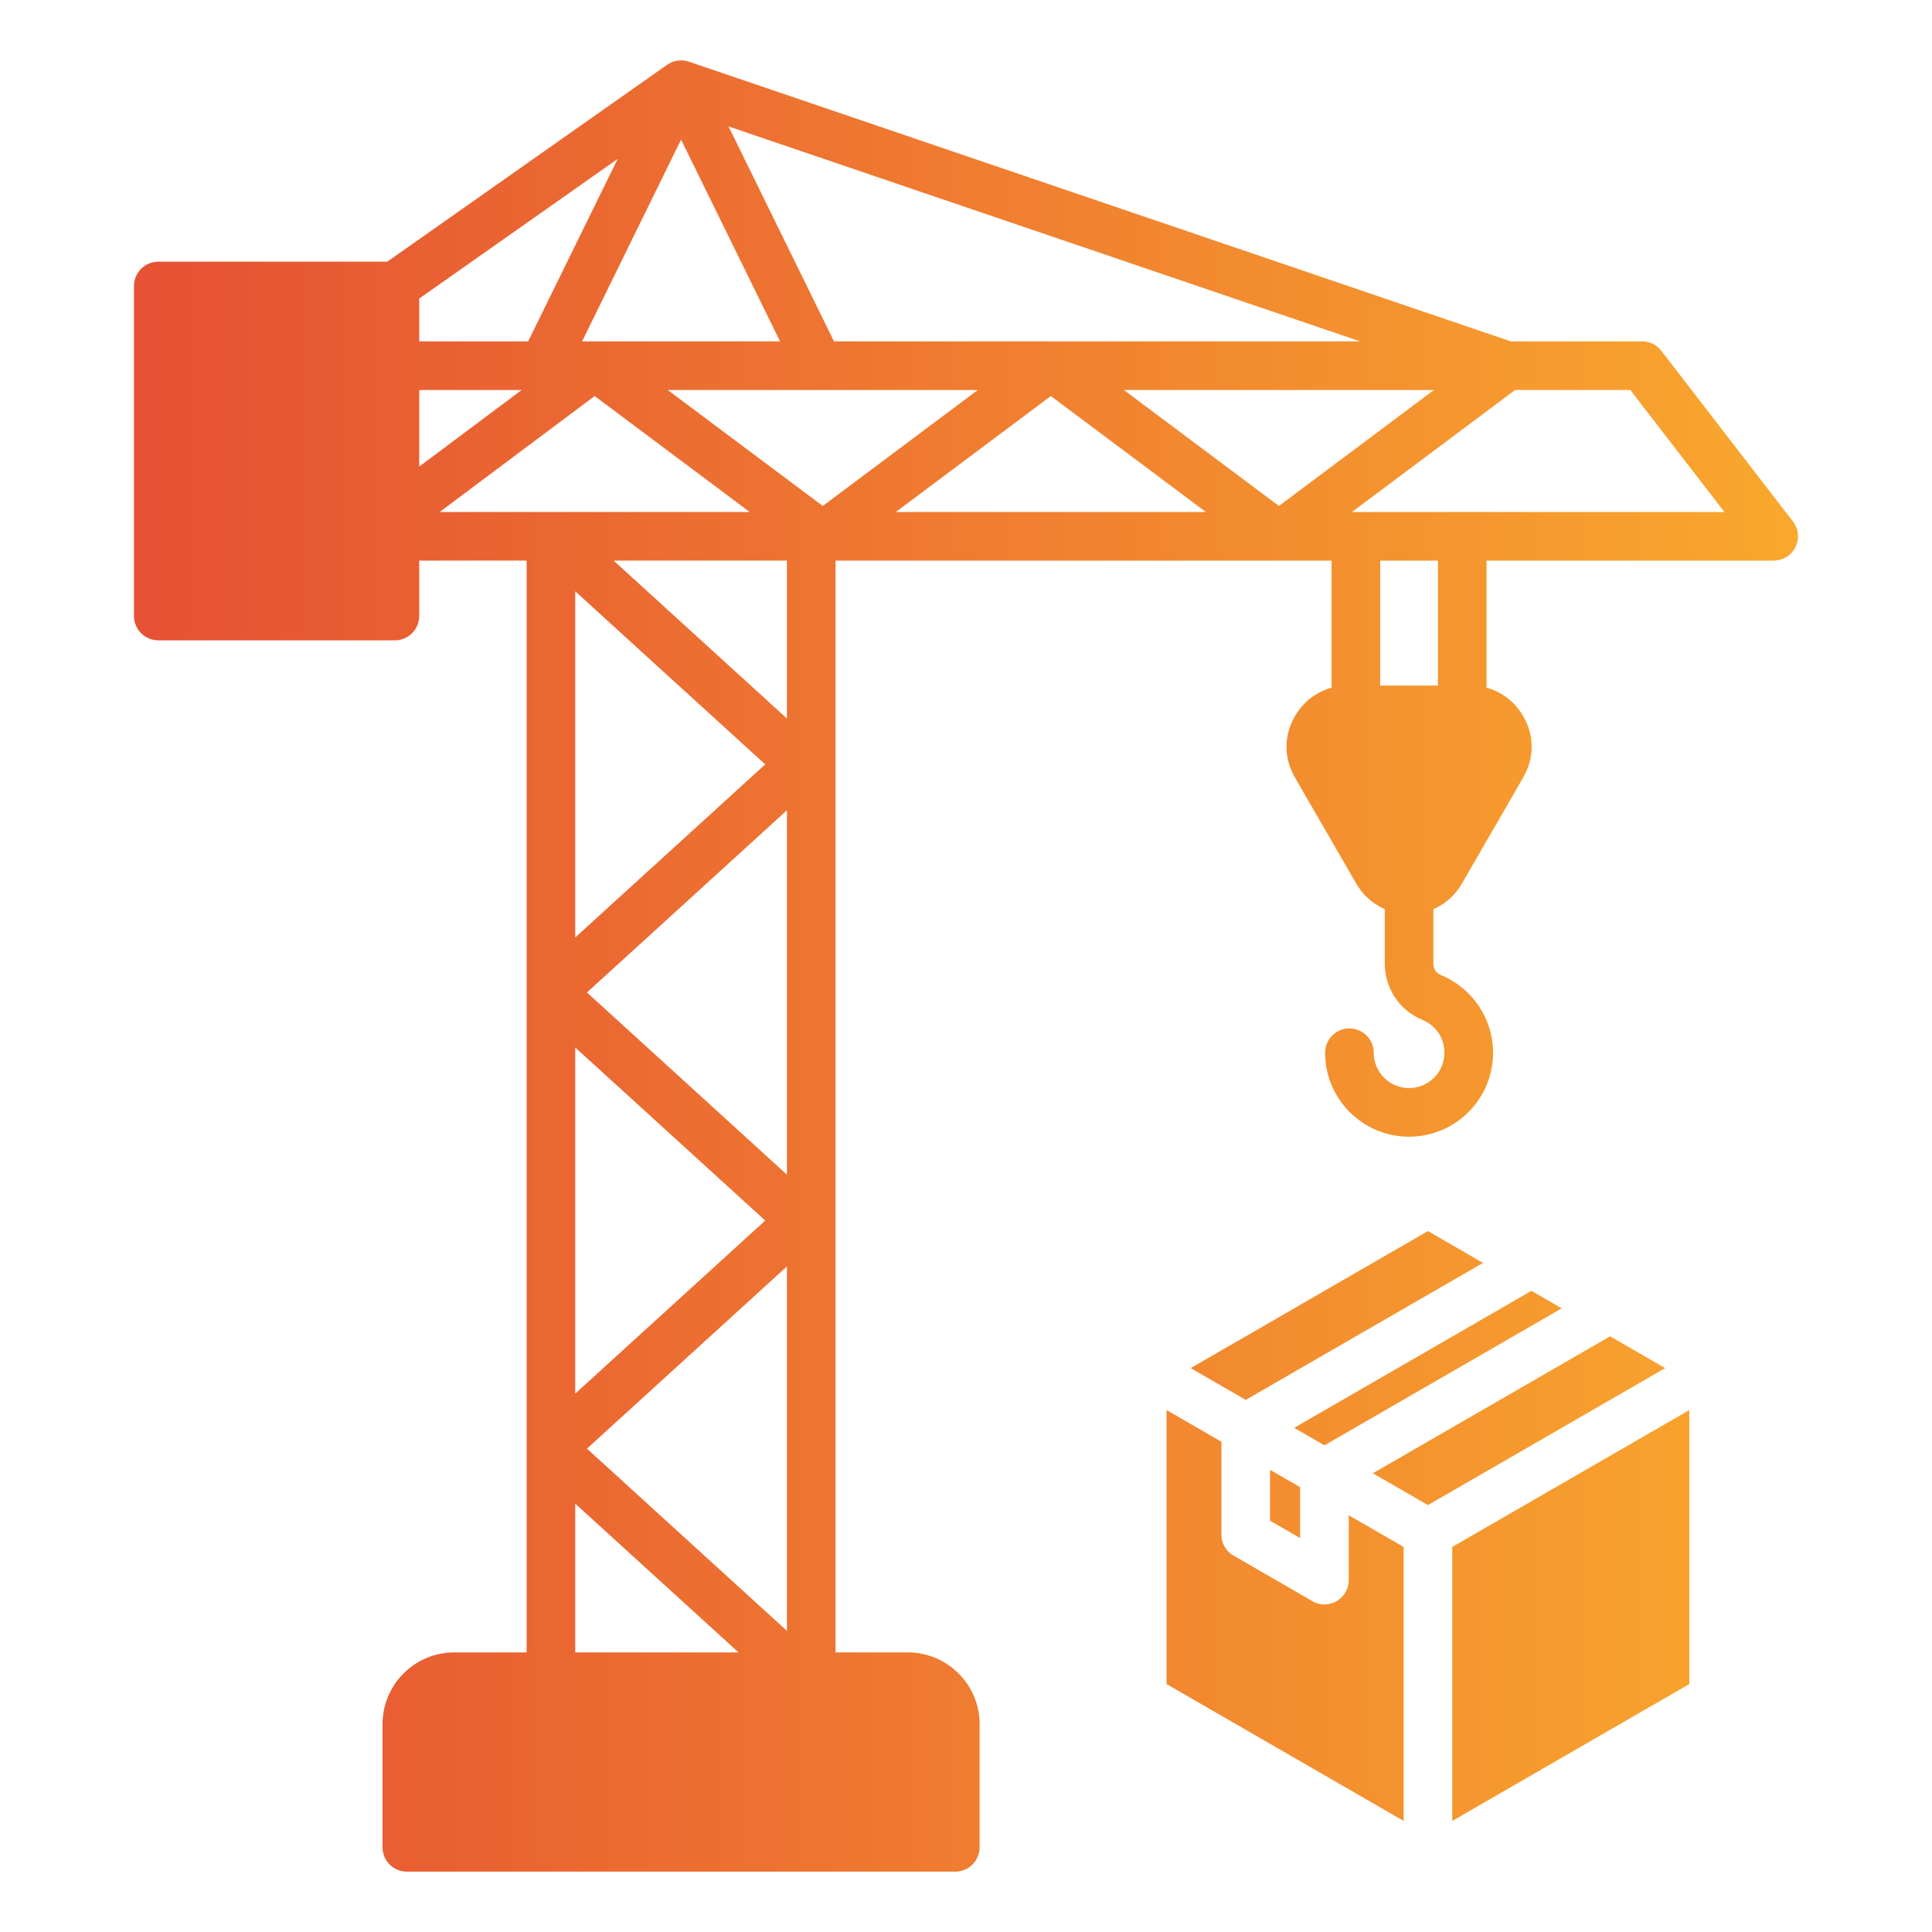 <svg id="Layer_1" viewBox="0 0 512 512" xmlns="http://www.w3.org/2000/svg" xmlns:xlink="http://www.w3.org/1999/xlink" data-name="Layer 1"><linearGradient id="linear-gradient" gradientUnits="userSpaceOnUse" x1="35.508" x2="476.492" y1="256" y2="256"><stop offset=".016" stop-color="#e65233"/><stop offset="1" stop-color="#f9a82d"/></linearGradient><path d="m395.559 220.066-8.104 14.037c-1.483 2.569-3.505 4.593-5.902 5.977-.546.315-1.109.598-1.687.846v14.403c0 .742.183 1.387.513 1.881.348.521.87.945 1.527 1.217 4.102 1.697 7.581 4.576 10.007 8.206 2.377 3.557 3.764 7.806 3.764 12.349 0 6.144-2.491 11.708-6.519 15.735s-9.591 6.519-15.735 6.519-11.708-2.491-15.736-6.519c-4.027-4.027-6.519-9.591-6.519-15.735 0-3.558 2.885-6.443 6.443-6.443s6.443 2.885 6.443 6.443c0 2.588 1.049 4.93 2.743 6.625 1.695 1.695 4.037 2.743 6.625 2.743s4.93-1.049 6.625-2.743 2.743-4.037 2.743-6.625c0-1.95-.571-3.738-1.55-5.202-1.032-1.544-2.499-2.763-4.219-3.474-3.076-1.273-5.577-3.347-7.315-5.948-1.757-2.627-2.728-5.729-2.728-9.028v-14.403c-.578-.249-1.14-.531-1.687-.846l.006-.011c-2.413-1.397-4.438-3.418-5.909-5.966l-7.91-13.701c-.071-.107-.14-.217-.205-.33l-8.116-14.056.011-.006-.011-.019c-1.485-2.572-2.227-5.33-2.227-8.086s.743-5.515 2.227-8.087c1.483-2.569 3.505-4.593 5.902-5.977 1.202-.694 2.484-1.229 3.826-1.593v-33.679h-131.459v289.336h19.187c5.23 0 9.98 2.135 13.419 5.574s5.575 8.189 5.575 13.419v32.658c0 3.558-2.885 6.443-6.443 6.443h-145.346c-3.558 0-6.443-2.885-6.443-6.443v-32.658c0-5.23 2.135-9.98 5.575-13.419s8.19-5.574 13.419-5.574h19.187v-289.337h-28.459v14.68c0 3.558-2.885 6.443-6.443 6.443h-62.703c-3.558 0-6.443-2.885-6.443-6.443v-87.454c0-3.558 2.885-6.443 6.443-6.443h60.684l74.157-52.181c1.744-1.227 3.887-1.465 5.763-.831l217.846 74.134h34.793c2.258 0 4.244 1.161 5.394 2.919l34.563 44.807c2.168 2.808 1.65 6.842-1.158 9.01-1.17.904-2.554 1.34-3.926 1.339v.02h-76.111v33.679c1.341.364 2.623.898 3.826 1.593 2.398 1.384 4.419 3.408 5.902 5.977 1.485 2.572 2.228 5.33 2.228 8.087 0 2.605-.664 5.212-1.99 7.661-.073.152-.152.302-.238.45l-8.116 14.056-.011-.006zm-29.785-38.385h15.298v-33.112h-15.298zm-5.295-91.207-167.407-56.97 27.949 56.97zm-196.792-48.355-52.59 37.005v11.35h28.867zm43.041 48.355-26.236-53.477-26.236 53.477h52.471zm-95.631 12.886v20.296l27.136-20.296zm97.446 45.209h-45.924l45.924 41.841zm-92.029-12.886h82.163l-41.082-30.727-6.459 4.831c-.13.105-.264.205-.402.301l-.679.508c-.133.108-.27.21-.411.307zm120.889 0h82.163l-41.081-30.727-41.081 30.727zm120.889 0h98.694l-24.934-32.323h-30.545l-43.216 32.323zm21.718-32.323h-82.163l41.081 30.727 41.081-30.727zm-120.889 0h-82.163l41.081 30.727 41.081-30.727zm-106.68 53.337v91.747l50.349-45.873zm0 120.889v91.747l50.349-45.873-50.349-45.873zm0 120.889v39.43h43.278zm56.102 33.713v-96.568l-52.995 48.284zm0-120.889v-96.568l-52.995 48.284zm138.843 112.783-20.064-11.584c-2.15-1.044-3.632-3.249-3.632-5.799v-24.62l-14.54-8.395v72.609l62.825 36.272v-72.609l-14.54-8.395v17.18c0 3.558-2.885 6.443-6.443 6.443-1.336 0-2.577-.407-3.607-1.104zm-10.81-21.085 7.973 4.603v-13.478l-7.973-4.603zm14.416-19.969 62.87-36.297-.809-.467.006-.011-7.214-4.165-62.882 36.305 8.029 4.636zm75.7-28.89-62.87 36.297 14.596 8.427 62.869-36.297zm-96.559 16.846 62.882-36.304-14.596-8.427-34.305 19.805c-.107.071-.217.14-.33.205l-28.235 16.301 14.583 8.42zm117.554 2.701-62.825 36.272v72.609l62.825-36.272z" fill="url(#linear-gradient)" fill-rule="evenodd"/></svg>
